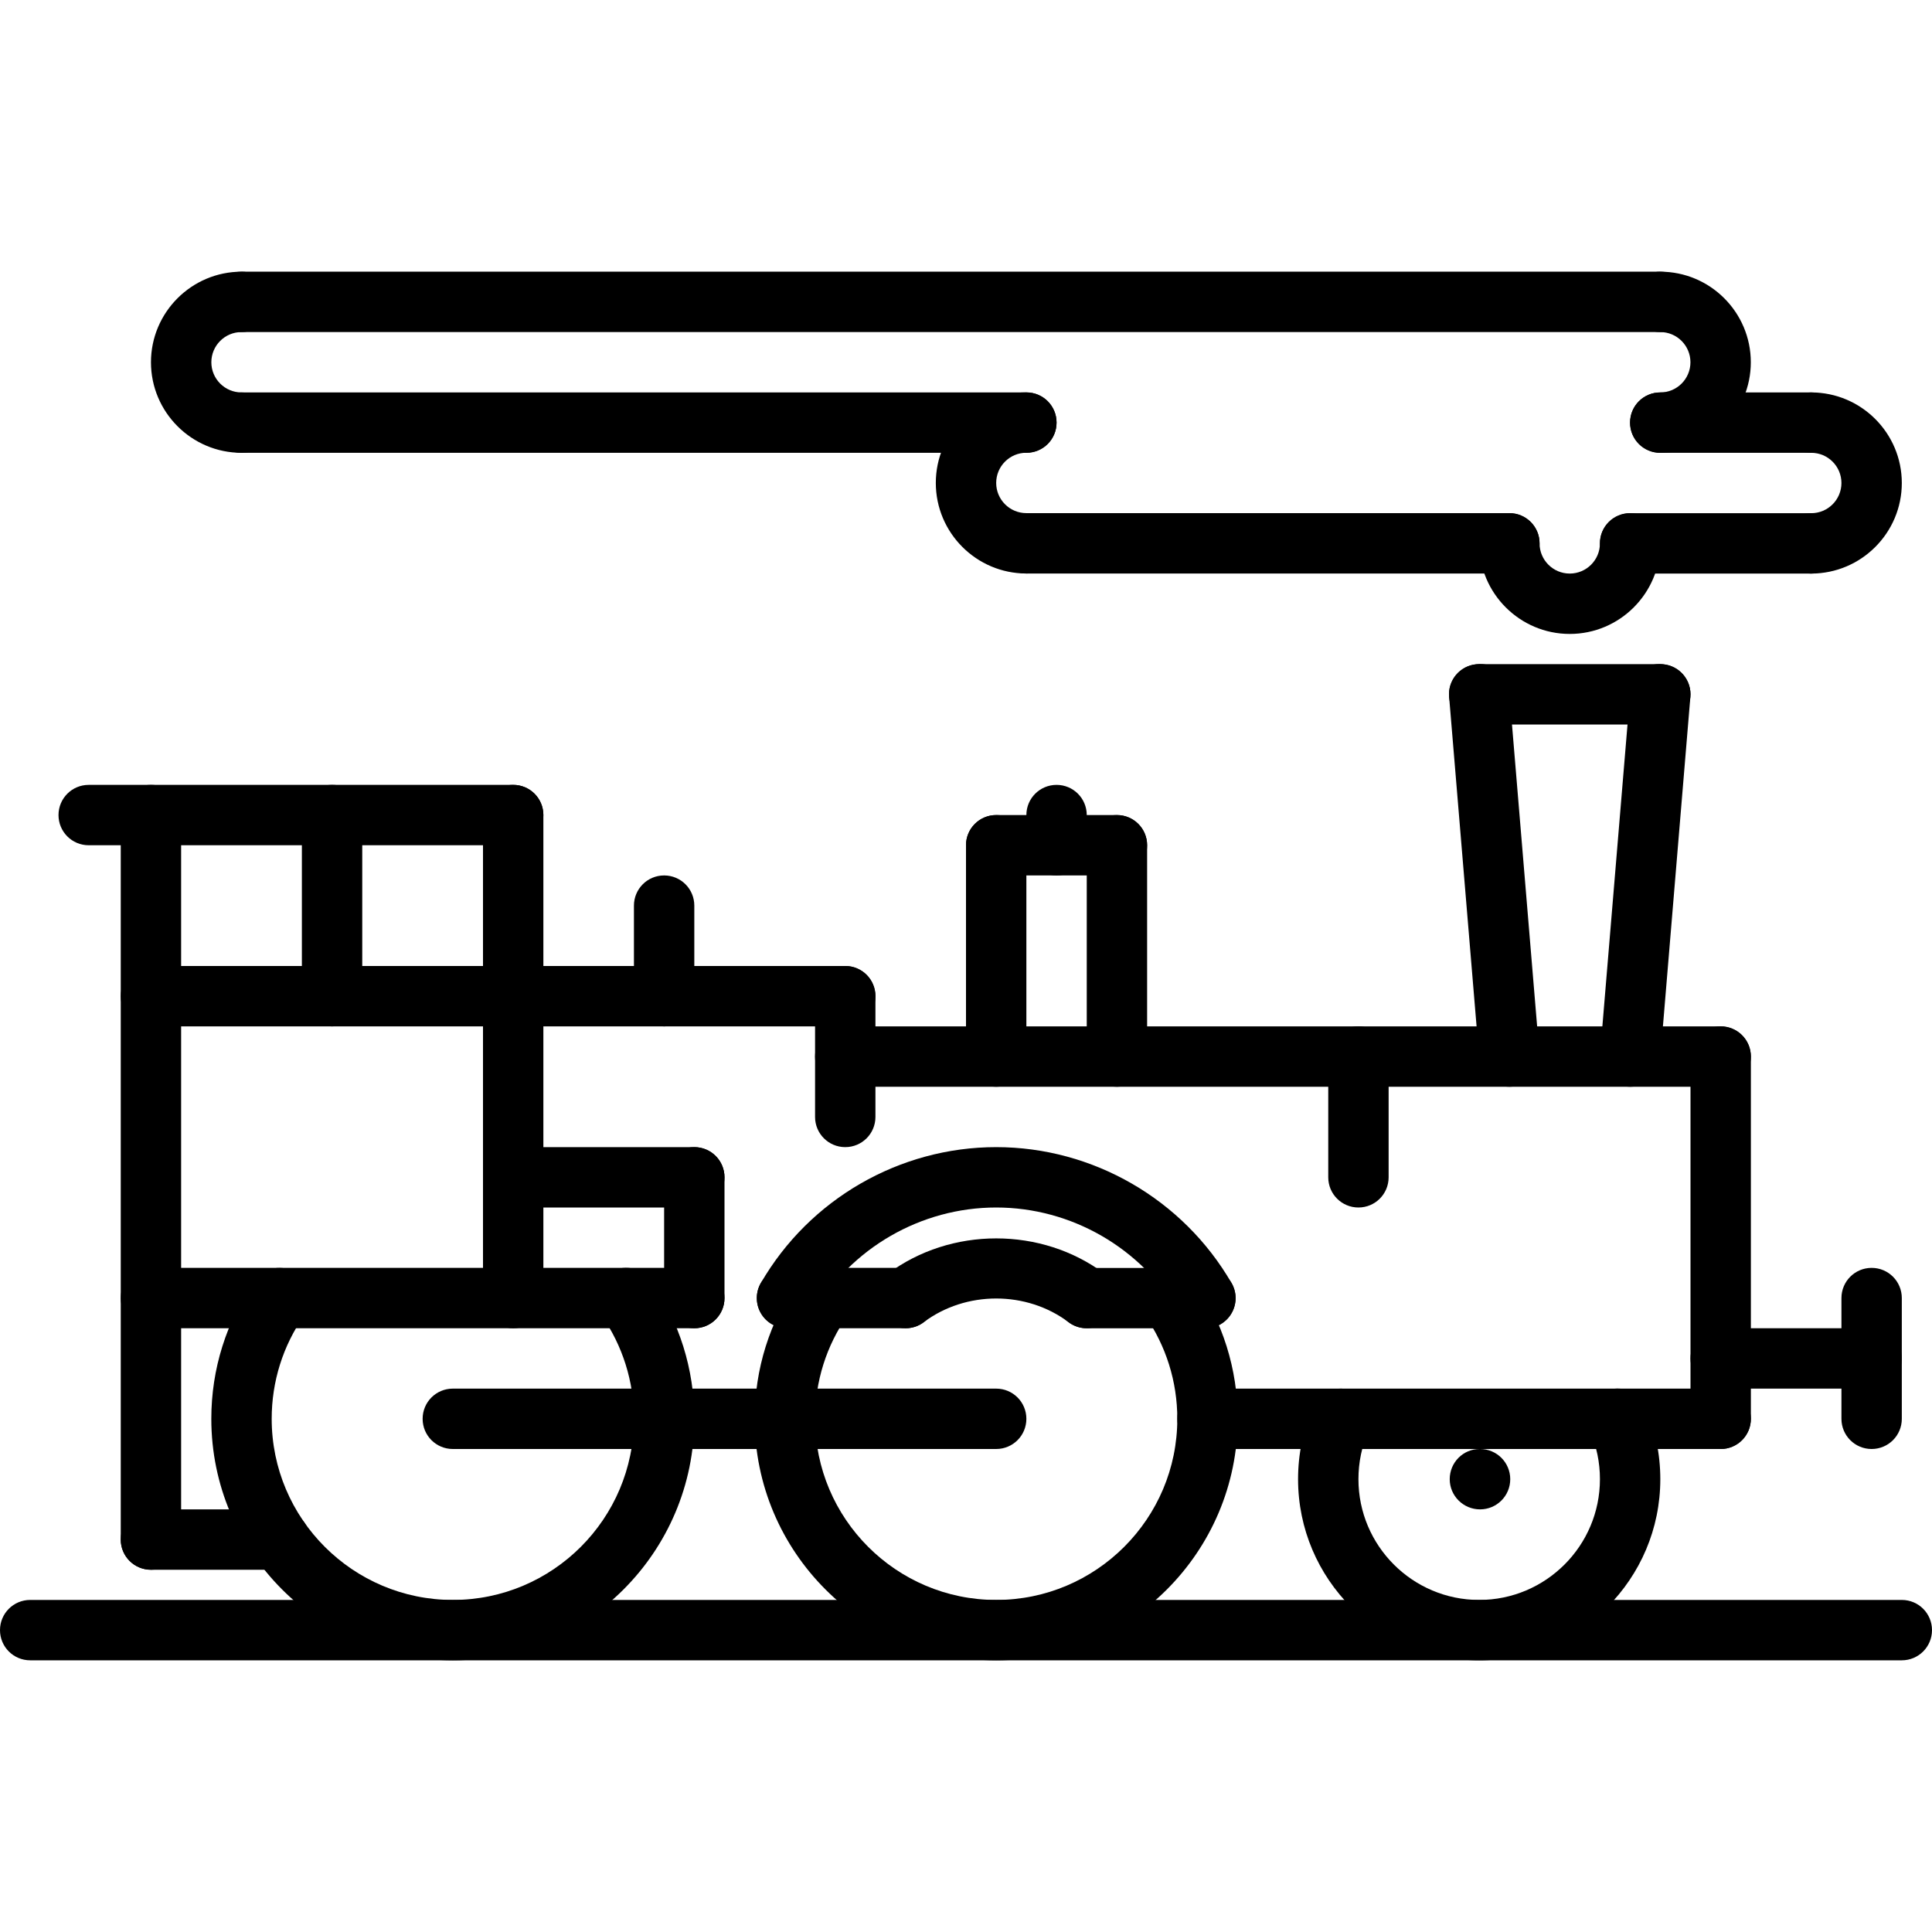 <svg height="512pt" viewBox="0 -72 512 512" width="512pt" xmlns="http://www.w3.org/2000/svg"><path d="m392.23 328c-4.422 0-8.039-3.574-8.039-8s3.535-8 7.953-8h.086c4.418 0 8 3.574 8 8s-3.582 8-8 8zm0 0"/><path d="m504 368h-496c-4.426 0-8-3.574-8-8s3.574-8 8-8h496c4.426 0 8 3.574 8 8s-3.574 8-8 8zm0 0"/><path d="m40 344c-4.426 0-8-3.574-8-8v-192c0-4.426 3.574-8 8-8s8 3.574 8 8v192c0 4.426-3.574 8-8 8zm0 0"/><path d="m136 280c-4.426 0-8-3.574-8-8v-128c0-4.426 3.574-8 8-8s8 3.574 8 8v128c0 4.426-3.574 8-8 8zm0 0"/><path d="m136 152h-112.496c-4.426 0-8-3.574-8-8s3.574-8 8-8h112.496c4.426 0 8 3.574 8 8s-3.574 8-8 8zm0 0"/><path d="m224 200h-184c-4.426 0-8-3.574-8-8s3.574-8 8-8h184c4.426 0 8 3.574 8 8s-3.574 8-8 8zm0 0"/><path d="m88 200c-4.426 0-8-3.574-8-8v-48c0-4.426 3.574-8 8-8s8 3.574 8 8v48c0 4.426-3.574 8-8 8zm0 0"/><path d="m224 232c-4.426 0-8-3.574-8-8v-32c0-4.426 3.574-8 8-8s8 3.574 8 8v32c0 4.426-3.574 8-8 8zm0 0"/><path d="m456 216h-232c-4.426 0-8-3.574-8-8s3.574-8 8-8h232c4.426 0 8 3.574 8 8s-3.574 8-8 8zm0 0"/><path d="m456 312c-4.426 0-8-3.574-8-8v-96c0-4.426 3.574-8 8-8s8 3.574 8 8v96c0 4.426-3.574 8-8 8zm0 0"/><path d="m456 312h-136c-4.426 0-8-3.574-8-8s3.574-8 8-8h136c4.426 0 8 3.574 8 8s-3.574 8-8 8zm0 0"/><path d="m120 368c-35.289 0-64-28.711-64-64 0-13.168 3.969-25.816 11.488-36.574 2.52-3.617 7.512-4.504 11.145-1.984 3.625 2.527 4.504 7.512 1.984 11.145-5.641 8.062-8.617 17.543-8.617 27.414 0 26.473 21.527 48 48 48s48-21.527 48-48c0-9.871-2.977-19.359-8.617-27.441-2.52-3.621-1.641-8.605 1.984-11.145 3.617-2.512 8.617-1.629 11.145 1.984 7.512 10.777 11.488 23.434 11.488 36.602 0 35.289-28.711 64-64 64zm0 0"/><path d="m264 368c-35.289 0-64-28.711-64-64 0-13.168 3.969-25.824 11.488-36.574 2.535-3.617 7.52-4.504 11.145-1.984 3.625 2.527 4.504 7.52 1.984 11.145-5.641 8.055-8.617 17.543-8.617 27.414 0 26.473 21.527 48 48 48s48-21.527 48-48c0-9.863-2.977-19.352-8.602-27.426-2.52-3.621-1.637-8.613 1.984-11.141 3.648-2.523 8.617-1.633 11.145 1.98 7.504 10.777 11.473 23.426 11.473 36.586 0 35.289-28.711 64-64 64zm0 0"/><path d="m319.457 280.016c-2.77 0-5.449-1.43-6.93-3.992-10.016-17.289-28.605-28.023-48.527-28.023s-38.512 10.734-48.512 28.008c-2.215 3.824-7.098 5.137-10.93 2.914-3.824-2.211-5.133-7.113-2.91-10.93 12.848-22.199 36.734-35.992 62.352-35.992s49.512 13.801 62.367 36.008c2.219 3.824.906 8.719-2.91 10.93-1.273.734-2.641 1.078-4 1.078zm0 0"/><path d="m264 312h-144c-4.426 0-8-3.574-8-8s3.574-8 8-8h144c4.426 0 8 3.574 8 8s-3.574 8-8 8zm0 0"/><path d="m184 280h-144c-4.426 0-8-3.574-8-8s3.574-8 8-8h144c4.426 0 8 3.574 8 8s-3.574 8-8 8zm0 0"/><path d="m264 216c-4.426 0-8-3.574-8-8v-56c0-4.426 3.574-8 8-8s8 3.574 8 8v56c0 4.426-3.574 8-8 8zm0 0"/><path d="m296 160h-32c-4.426 0-8-3.574-8-8s3.574-8 8-8h32c4.426 0 8 3.574 8 8s-3.574 8-8 8zm0 0"/><path d="m296 216c-4.426 0-8-3.574-8-8v-56c0-4.426 3.574-8 8-8s8 3.574 8 8v56c0 4.426-3.574 8-8 8zm0 0"/><path d="m176 200c-4.426 0-8-3.574-8-8v-24c0-4.426 3.574-8 8-8s8 3.574 8 8v24c0 4.426-3.574 8-8 8zm0 0"/><path d="m432.008 216c-.215 0-.449-.008-.672-.031-4.406-.367-7.672-4.227-7.305-8.633l8-96c.367-4.406 4.152-7.848 8.633-7.305 4.406.367 7.672 4.227 7.305 8.633l-8 96c-.344 4.176-3.84 7.336-7.961 7.336zm0 0"/><path d="m496 296h-40c-4.426 0-8-3.574-8-8s3.574-8 8-8h40c4.426 0 8 3.574 8 8s-3.574 8-8 8zm0 0"/><path d="m496 312c-4.426 0-8-3.574-8-8v-32c0-4.426 3.574-8 8-8s8 3.574 8 8v32c0 4.426-3.574 8-8 8zm0 0"/><path d="m74.047 344h-34.047c-4.426 0-8-3.574-8-8s3.574-8 8-8h34.047c4.426 0 8 3.574 8 8s-3.574 8-8 8zm0 0"/><path d="m392 368c-26.473 0-48-21.527-48-48 0-6.664 1.344-13.129 3.992-19.191 1.77-4.055 6.457-5.906 10.535-4.145 4.047 1.777 5.898 6.488 4.137 10.535-1.77 4.039-2.664 8.352-2.664 12.801 0 17.648 14.352 32 32 32s32-14.352 32-32c0-4.465-.895-8.777-2.664-12.809-1.777-4.047.07-8.766 4.121-10.535 4.07-1.777 8.773.078 10.535 4.121 2.656 6.07 4.008 12.543 4.008 19.223 0 26.473-21.527 48-48 48zm0 0"/><path d="m184 280c-4.426 0-8-3.574-8-8v-32c0-4.426 3.574-8 8-8s8 3.574 8 8v32c0 4.426-3.574 8-8 8zm0 0"/><path d="m184 248h-48c-4.426 0-8-3.574-8-8s3.574-8 8-8h48c4.426 0 8 3.574 8 8s-3.574 8-8 8zm0 0"/><path d="m280 160c-4.426 0-8-3.574-8-8v-8c0-4.426 3.574-8 8-8s8 3.574 8 8v8c0 4.426-3.574 8-8 8zm0 0"/><path d="m240 280h-31.441c-4.422 0-8-3.574-8-8s3.578-8 8-8h31.441c4.426 0 8 3.574 8 8s-3.574 8-8 8zm0 0"/><path d="m319.449 280.016h-31.449c-4.426 0-8-3.574-8-8 0-4.422 3.574-8 8-8h31.449c4.422 0 8 3.578 8 8 0 4.426-3.586 8-8 8zm0 0"/><path d="m240.008 280c-2.441 0-4.832-1.105-6.406-3.199-2.656-3.527-1.938-8.543 1.598-11.191 16.746-12.57 40.879-12.555 57.578-.016 3.527 2.652 4.238 7.672 1.59 11.199-2.648 3.535-7.672 4.238-11.199 1.59-11.121-8.352-27.191-8.367-38.375.016-1.434 1.082-3.113 1.602-4.785 1.602zm0 0"/><path d="m399.992 216c-4.121 0-7.617-3.16-7.961-7.336l-8-96c-.367-4.406 2.898-8.266 7.305-8.633 4.504-.551 8.273 2.898 8.633 7.305l8 96c.367 4.406-2.898 8.266-7.305 8.633-.223.023-.457.031-.672.031zm0 0"/><path d="m440 120h-48c-4.426 0-8-3.574-8-8s3.574-8 8-8h48c4.426 0 8 3.574 8 8s-3.574 8-8 8zm0 0"/><path d="m360 248c-4.426 0-8-3.574-8-8v-32c0-4.426 3.574-8 8-8s8 3.574 8 8v32c0 4.426-3.574 8-8 8zm0 0"/><path d="m416 96c-13.23 0-24-10.77-24-24 0-4.426 3.574-8 8-8s8 3.574 8 8c0 4.414 3.586 8 8 8s8-3.586 8-8c0-4.426 3.574-8 8-8s8 3.574 8 8c0 13.23-10.77 24-24 24zm0 0"/><path d="m480 80c-4.426 0-8-3.574-8-8s3.574-8 8-8c4.414 0 8-3.586 8-8s-3.586-8-8-8c-4.426 0-8-3.574-8-8s3.574-8 8-8c13.23 0 24 10.77 24 24s-10.77 24-24 24zm0 0"/><path d="m272 79.984c-13.23 0-24-10.77-24-24s10.77-24 24-24c4.426 0 8 3.574 8 8 0 4.422-3.574 8-8 8-4.414 0-8 3.582-8 8 0 4.414 3.586 8 8 8 4.426 0 8 3.574 8 8 0 4.422-3.574 8-8 8zm0 0"/><path d="m64.008 48c-13.23 0-24-10.77-24-24s10.77-24 24-24c4.426 0 8 3.574 8 8s-3.574 8-8 8c-4.414 0-8 3.586-8 8s3.586 8 8 8c4.426 0 8 3.574 8 8s-3.574 8-8 8zm0 0"/><path d="m439.984 48c-4.426 0-8-3.574-8-8s3.574-8 8-8c4.414 0 8-3.586 8-8s-3.586-8-8-8c-4.426 0-8-3.574-8-8s3.574-8 8-8c13.23 0 24 10.77 24 24s-10.77 24-24 24zm0 0"/><path d="m480 48h-40.016c-4.426 0-8-3.574-8-8s3.574-8 8-8h40.016c4.426 0 8 3.574 8 8s-3.574 8-8 8zm0 0"/><path d="m480 80h-48c-4.426 0-8-3.574-8-8s3.574-8 8-8h48c4.426 0 8 3.574 8 8s-3.574 8-8 8zm0 0"/><path d="m439.984 16h-375.977c-4.422 0-8-3.574-8-8s3.578-8 8-8h375.977c4.422 0 8 3.574 8 8s-3.578 8-8 8zm0 0"/><path d="m272 48h-207.992c-4.422 0-8-3.574-8-8s3.578-8 8-8h207.992c4.426 0 8 3.574 8 8s-3.574 8-8 8zm0 0"/><path d="m400 79.984h-128c-4.426 0-8-3.578-8-8 0-4.426 3.574-8 8-8h128c4.426 0 8 3.574 8 8 0 4.422-3.574 8-8 8zm0 0"/></svg>